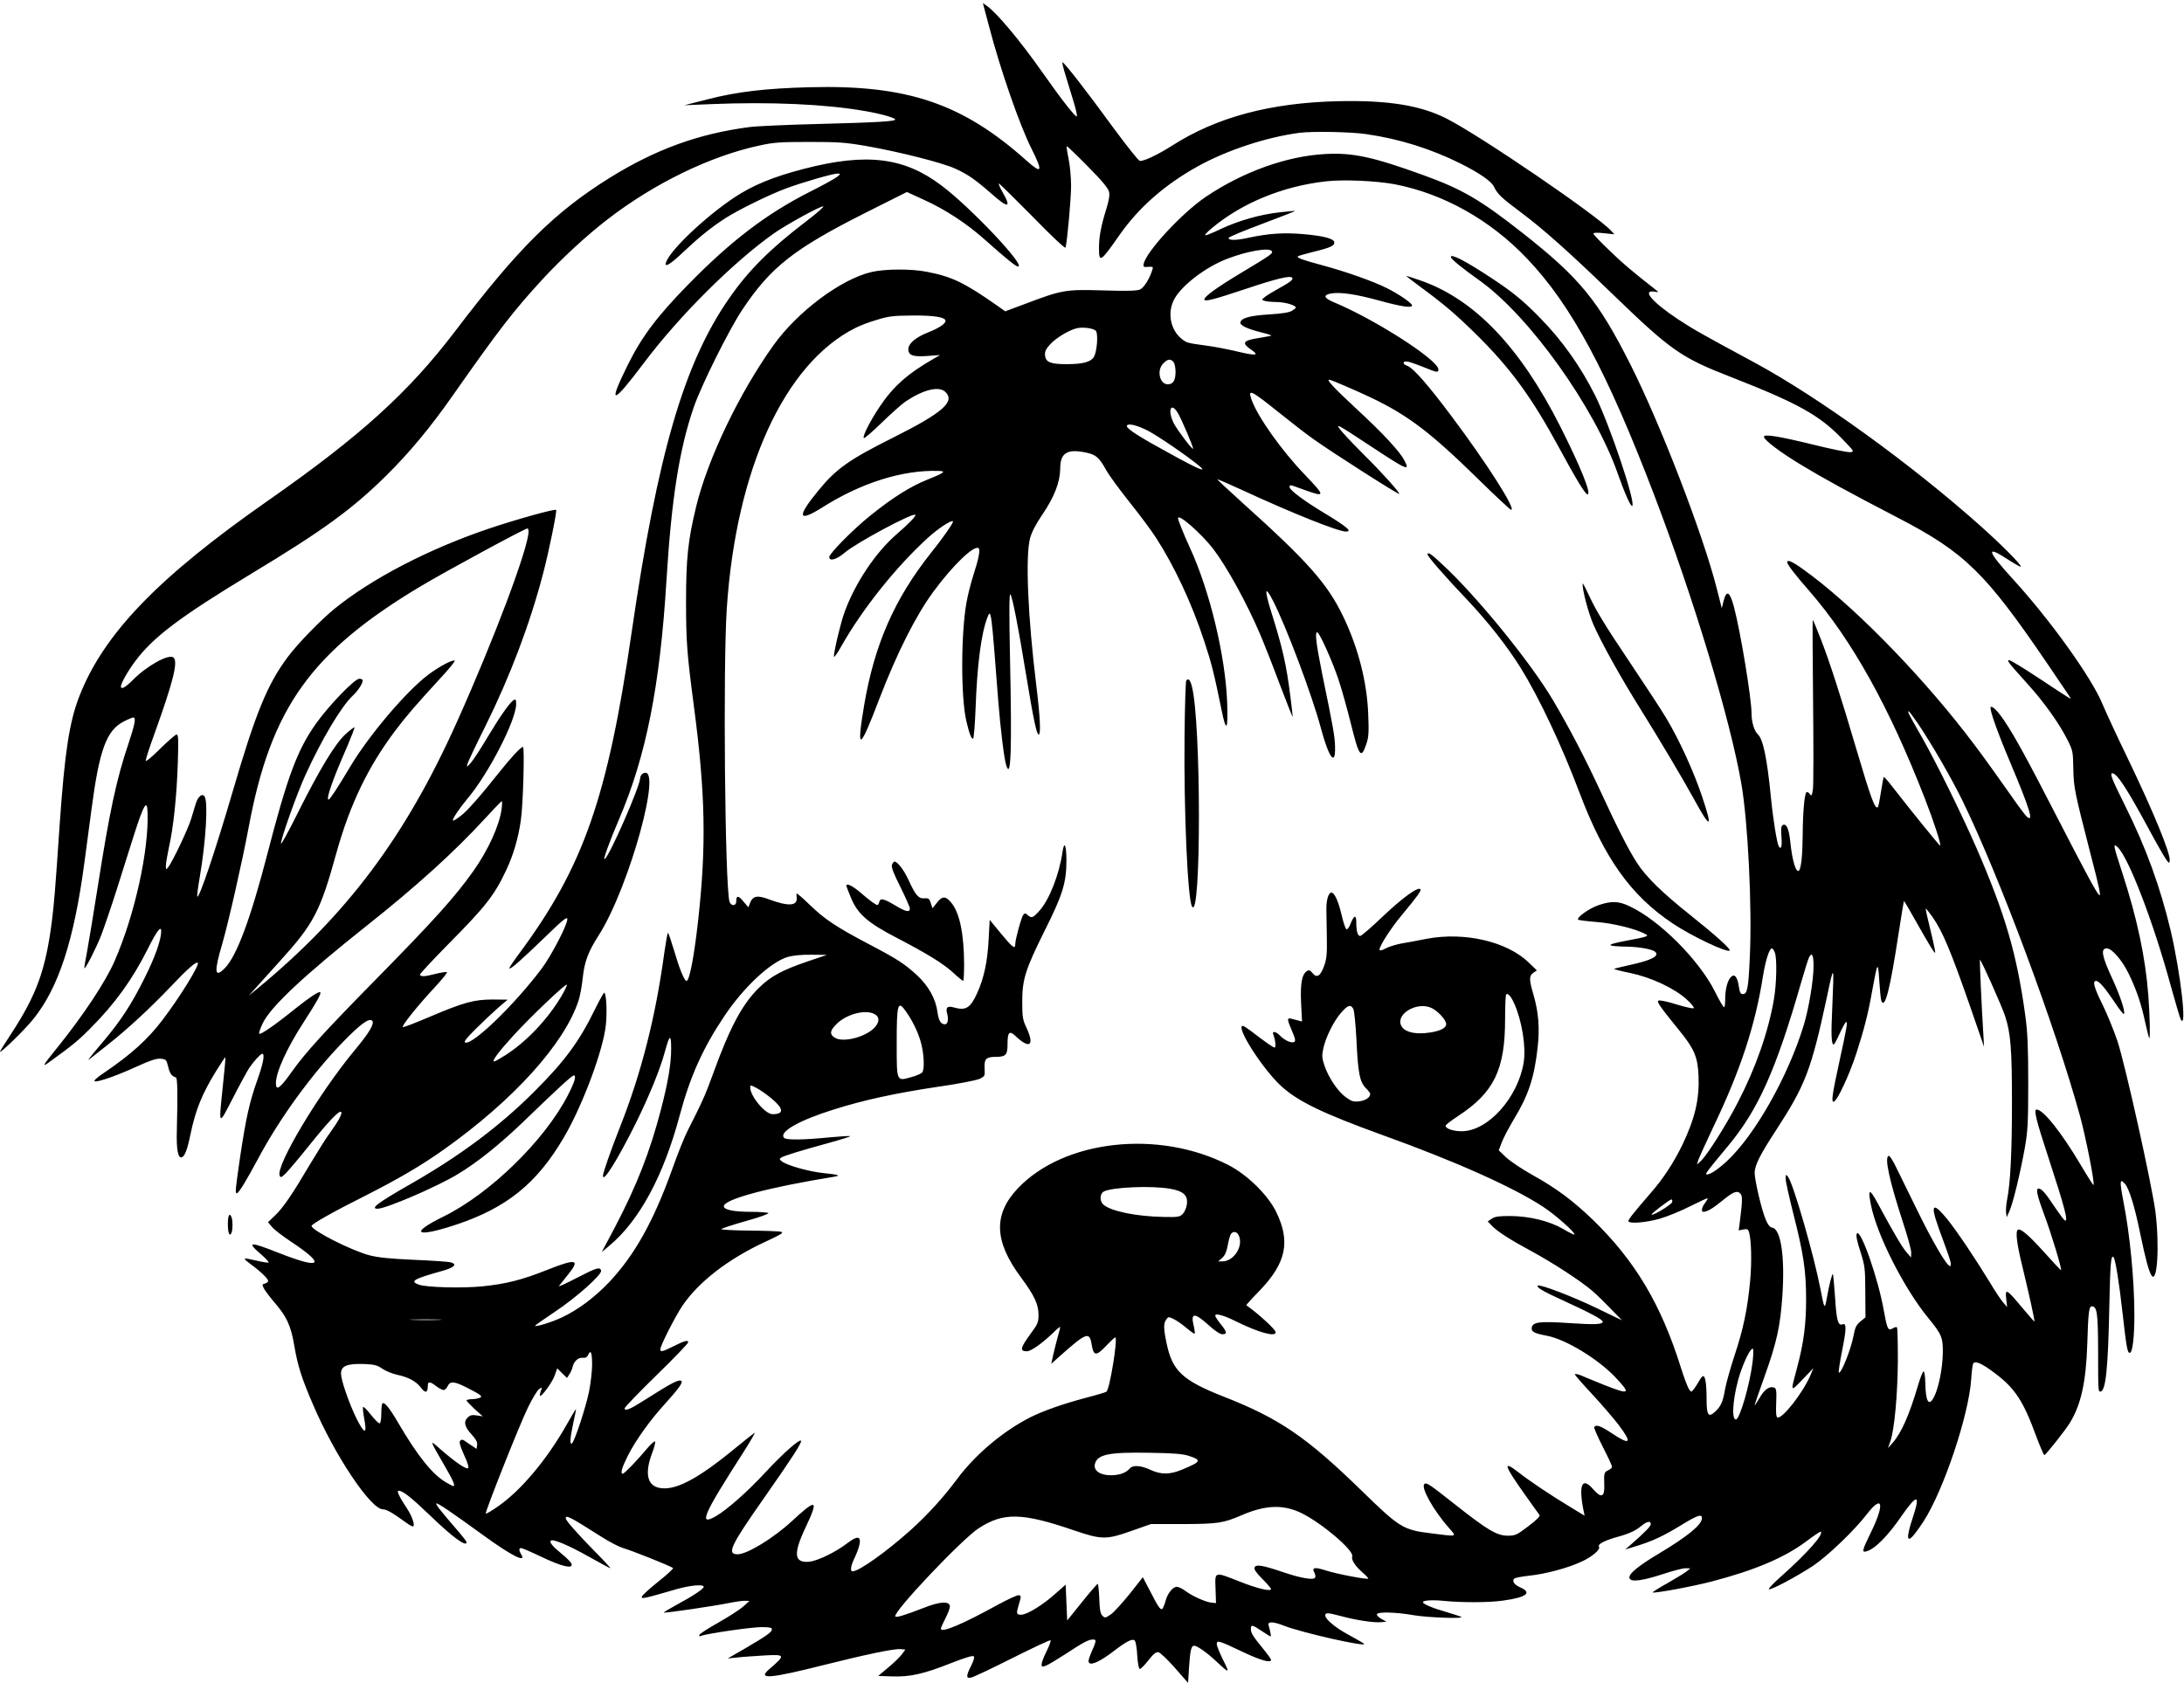 <?xml version="1.0" standalone="no"?>
<!DOCTYPE svg PUBLIC "-//W3C//DTD SVG 20010904//EN"
 "http://www.w3.org/TR/2001/REC-SVG-20010904/DTD/svg10.dtd">
<svg version="1.0" xmlns="http://www.w3.org/2000/svg"
 width="1409pt" height="1086pt" viewBox="0 0 1409 1086"
 preserveAspectRatio="xMidYMid meet">

<g transform="translate(0,1086) scale(0.1,-0.1)"
fill="#000000" stroke="none">
<path d="M6380 10693 c73 -280 197 -638 275 -793 75 -150 68 -166 -33 -76
-413 369 -770 490 -1401 473 -277 -7 -468 -29 -656 -78 l-150 -38 170 7 c385
16 739 0 992 -44 101 -17 190 -42 198 -54 8 -13 -108 -20 -495 -30 -201 -5
-401 -14 -445 -20 -330 -43 -606 -144 -904 -329 -355 -222 -588 -453 -996
-990 -301 -395 -609 -674 -1205 -1091 -712 -497 -1065 -864 -1220 -1268 -63
-163 -93 -362 -125 -822 -28 -415 -36 -514 -51 -630 -40 -310 -98 -469 -260
-718 -41 -62 -74 -115 -74 -118 0 -15 161 142 216 211 162 202 261 505 328
1005 14 102 34 257 46 345 51 388 97 513 210 570 27 14 54 25 60 25 19 0 10
-45 -30 -165 -79 -233 -123 -441 -199 -925 -28 -179 -60 -370 -70 -425 -11
-55 -18 -101 -17 -103 7 -7 75 127 109 213 19 50 63 178 97 285 34 107 86 272
116 367 62 193 83 228 86 142 9 -246 -82 -662 -212 -959 -57 -133 -203 -353
-370 -560 -101 -125 -104 -132 -40 -85 128 92 180 134 255 211 157 157 271
316 368 510 58 116 87 154 87 115 0 -55 -39 -166 -106 -300 -83 -168 -155
-278 -263 -406 -42 -49 -83 -99 -91 -110 -14 -19 -14 -19 5 -4 11 9 63 50 115
91 124 98 273 236 405 375 105 111 161 160 171 150 13 -13 -115 -221 -227
-368 -95 -126 -205 -225 -378 -342 -49 -33 -70 -53 -59 -55 24 -5 148 39 276
98 83 38 121 50 148 48 35 -3 38 -6 49 -52 11 -44 22 -60 50 -69 10 -4 12
-101 6 -337 -4 -127 7 -186 32 -178 19 7 36 49 56 149 33 158 75 261 165 407
32 51 59 92 60 90 2 -2 -5 -79 -15 -173 -29 -279 -32 -276 64 -90 45 88 93
176 106 195 31 45 73 90 83 90 18 0 6 -64 -31 -167 -51 -143 -74 -247 -111
-493 -32 -221 -34 -240 -22 -240 12 0 62 82 141 230 137 255 339 534 538 740
116 120 174 163 194 143 17 -17 -19 -78 -111 -188 -231 -278 -511 -746 -486
-811 6 -15 11 -13 37 12 17 16 83 94 147 174 130 162 198 234 212 225 12 -7
-16 -59 -71 -135 -23 -30 -79 -120 -127 -200 -116 -197 -176 -285 -229 -335
l-44 -42 26 -31 c14 -17 69 -59 123 -95 228 -151 196 -181 -80 -72 -190 75
-210 73 -112 -11 31 -27 52 -50 46 -52 -5 -1 -40 4 -77 13 -92 21 -94 20 -39
-22 67 -49 114 -95 114 -109 0 -6 -9 -14 -21 -17 -19 -5 -19 -7 -5 -34 8 -15
40 -57 71 -93 76 -89 102 -146 124 -276 21 -125 48 -211 121 -379 140 -328
372 -675 451 -675 23 0 63 -23 148 -85 19 -14 38 -25 44 -25 18 0 -3 64 -37
115 -51 78 -69 115 -54 115 27 0 82 -44 201 -158 147 -142 237 -208 237 -174
0 5 -27 40 -60 78 -106 122 -141 167 -135 172 6 6 99 -57 300 -203 185 -135
285 -185 247 -125 -15 25 -15 40 0 40 7 0 65 -25 130 -56 130 -62 203 -80 196
-48 -2 10 -30 40 -63 66 -60 49 -82 75 -71 86 13 13 117 -31 244 -103 73 -41
136 -75 140 -75 3 0 -43 51 -104 112 -115 118 -184 196 -184 210 0 24 27 10
230 -119 53 -34 116 -66 140 -73 49 -13 310 -117 322 -129 4 -3 -40 -44 -97
-89 -58 -46 -105 -90 -105 -97 0 -14 15 -11 225 50 88 25 175 33 175 15 0 -13
-69 -59 -173 -115 -48 -26 -86 -49 -84 -51 5 -5 329 43 417 61 39 8 86 15 103
15 l32 -1 -40 -36 c-22 -20 -94 -66 -159 -103 -66 -37 -122 -73 -124 -80 -3
-9 1 -11 13 -6 39 15 323 56 387 56 52 0 68 -3 68 -14 0 -18 -32 -41 -172
-123 l-113 -65 60 6 c33 4 111 9 173 13 141 8 142 4 33 -90 -76 -66 7 -59 352
28 275 69 457 107 497 103 l31 -3 -23 -31 c-13 -17 -52 -56 -88 -85 l-64 -54
89 -3 c117 -4 205 16 379 85 89 35 142 51 148 45 6 -6 0 -28 -16 -60 -35 -68
-34 -86 1 -77 15 3 135 60 266 126 132 66 242 118 245 114 3 -3 -8 -35 -26
-71 -18 -35 -32 -73 -32 -84 0 -17 3 -18 27 -9 15 5 71 39 125 74 119 78 151
95 179 95 24 0 24 -6 -12 -88 -16 -37 -20 -55 -12 -63 16 -16 76 13 158 76 85
65 121 83 136 68 6 -6 14 -50 16 -97 4 -54 10 -86 17 -86 6 0 31 25 55 56 32
41 49 54 64 52 12 -2 58 -45 107 -101 l85 -97 6 98 c7 110 14 142 33 142 20 0
84 -46 141 -99 88 -83 91 -82 46 7 -22 45 -41 91 -41 102 0 28 12 24 170 -51
116 -55 180 -72 180 -50 0 6 -22 36 -48 68 -68 83 -82 104 -82 130 0 31 9 29
70 -12 29 -19 54 -35 57 -35 5 0 -1 31 -13 73 -7 24 31 23 97 -3 119 -47 557
-145 517 -116 -9 7 -53 32 -97 56 -84 45 -151 101 -151 125 0 20 15 19 102 -4
95 -26 214 -44 258 -39 l35 3 -33 18 c-18 10 -31 24 -29 30 6 17 123 14 237
-6 86 -15 321 -24 308 -12 -3 3 -44 17 -92 31 -92 26 -156 53 -156 65 0 12 62
16 139 8 110 -11 287 -11 377 2 151 21 190 50 115 84 -42 18 -58 42 -42 58 5
5 49 14 98 19 109 12 246 49 335 90 69 31 125 79 114 97 -10 16 34 39 114 62
82 22 122 41 163 75 33 27 57 31 57 9 0 -15 -35 -50 -130 -134 l-35 -30 75 23
c103 32 168 62 286 134 106 65 134 74 134 45 0 -42 -92 -117 -272 -225 -144
-86 -205 -137 -195 -163 10 -26 84 -16 221 29 60 20 123 36 140 36 l31 -1 -22
-18 c-12 -10 -67 -44 -123 -76 -56 -31 -100 -59 -98 -61 8 -8 262 39 383 71
279 73 469 154 609 259 49 37 91 65 93 62 19 -19 -92 -143 -262 -294 -44 -39
-77 -74 -73 -77 9 -10 181 82 287 152 93 63 267 229 346 333 101 130 115 65
26 -117 -61 -125 -63 -136 -21 -121 50 17 132 101 210 214 107 155 132 157 82
6 -47 -141 -42 -179 15 -105 16 21 41 56 55 79 128 200 289 681 305 911 3 50
9 97 13 104 13 20 55 2 141 -63 128 -96 183 -180 264 -402 26 -69 50 -126 54
-126 9 1 131 154 164 207 72 116 105 263 113 508 6 204 11 245 29 245 34 0 40
-40 41 -280 0 -268 1 -270 14 -270 35 0 50 144 58 537 6 291 11 347 27 331 12
-12 36 -156 59 -364 25 -220 31 -254 46 -254 18 0 30 99 30 242 0 230 -29 524
-71 736 -11 56 -19 110 -17 120 3 15 6 14 25 -5 28 -28 65 -147 102 -330 32
-153 54 -237 71 -263 38 -59 53 190 26 409 -23 177 -195 951 -245 1102 -23 68
-66 174 -96 235 -55 111 -67 154 -42 154 19 0 57 -44 120 -138 30 -46 57 -80
60 -75 9 16 -24 116 -77 231 -66 143 -75 192 -34 192 33 0 99 -76 142 -165 49
-101 80 -191 106 -313 12 -53 23 -98 26 -101 7 -8 4 139 -6 276 -19 245 -71
493 -169 794 -58 177 -60 190 -30 163 70 -63 232 -485 343 -893 31 -111 60
-210 65 -219 42 -75 0 296 -65 573 -67 281 -159 536 -295 808 -85 171 -99 207
-81 207 29 0 94 -99 227 -345 53 -99 107 -193 119 -210 19 -27 21 -28 24 -9 6
45 -103 312 -275 669 -64 132 -135 285 -158 340 -70 171 -336 542 -576 805
-171 187 -181 226 -34 129 42 -27 79 -48 82 -46 8 9 -121 139 -262 265 -444
396 -1044 830 -1455 1052 -343 185 -396 215 -493 279 -166 110 -236 191 -155
179 31 -5 31 -5 11 11 -154 121 -214 171 -300 255 -57 54 -103 103 -103 108 0
7 25 8 68 3 l67 -7 -20 22 c-86 96 -841 612 -1061 724 -168 86 -379 120 -699
113 -439 -10 -787 -103 -1075 -288 -91 -58 -184 -102 -207 -97 -9 2 -85 98
-170 213 -173 238 -322 429 -329 423 -2 -3 7 -42 21 -86 14 -45 36 -119 50
-164 14 -45 24 -89 23 -98 -3 -16 -96 102 -228 290 -137 195 -288 376 -352
421 l-27 19 39 -147z m2438 -699 c213 -31 415 -95 604 -189 124 -62 200 -115
217 -151 21 -45 48 -71 166 -159 148 -110 315 -259 585 -520 391 -378 451
-421 780 -549 427 -167 567 -245 710 -393 85 -88 85 -88 55 -91 -16 -1 -122
20 -234 48 -216 53 -321 71 -321 52 0 -21 103 -99 242 -183 144 -87 295 -170
622 -340 432 -224 565 -355 962 -938 76 -113 143 -211 148 -219 11 -18 24 -27
-198 120 -98 65 -185 118 -194 118 -18 0 -5 -16 121 -156 103 -114 199 -248
253 -354 37 -73 38 -78 40 -190 2 -122 8 -150 116 -570 53 -201 64 -260 50
-245 -19 18 -88 147 -275 510 -186 362 -269 514 -337 615 -42 62 -77 97 -87
87 -10 -11 41 -156 128 -362 123 -292 152 -385 106 -346 -8 6 -52 64 -97 129
-172 243 -206 290 -301 413 -317 408 -743 839 -1043 1053 -73 53 -106 67 -106
48 0 -14 50 -80 144 -187 275 -317 514 -747 743 -1335 60 -154 107 -299 100
-307 -3 -3 -192 230 -312 385 -26 34 -50 60 -52 58 -2 -2 -10 -45 -18 -96 -8
-51 -16 -95 -20 -98 -18 -18 -44 54 -140 378 -98 333 -171 559 -227 703 -27
70 -51 127 -53 127 -2 0 -1 -235 2 -522 3 -288 3 -545 -1 -571 -7 -44 -9 -47
-21 -30 -7 10 -17 14 -21 10 -13 -12 -23 -131 -24 -277 -1 -130 -10 -213 -24
-228 -19 -18 -44 66 -56 186 -9 86 -26 122 -50 107 -9 -6 -11 -28 -7 -76 5
-60 -2 -85 -17 -61 -12 20 -37 173 -51 317 -25 252 -50 375 -85 407 -23 22
-40 79 -40 135 0 95 -71 526 -113 685 -27 101 -48 114 -67 41 l-12 -48 -33
130 c-89 349 -362 1057 -555 1440 -209 415 -328 561 -694 849 -273 215 -390
284 -641 375 -328 119 -458 147 -635 137 -249 -13 -532 -115 -772 -277 -156
-106 -388 -358 -400 -434 -3 -17 2 -20 30 -17 31 2 33 0 26 -20 -17 -56 -54
-115 -79 -126 -20 -9 -82 -11 -239 -6 -243 7 -264 3 -497 -85 l-134 -50 -52
37 c-210 147 -291 187 -453 218 -100 20 -269 19 -356 -1 -197 -45 -479 -256
-634 -473 -222 -311 -424 -733 -499 -1042 -53 -218 -65 -337 -65 -615 0 -252
6 -333 49 -660 76 -572 83 -908 29 -1395 -26 -234 -56 -390 -75 -390 -14 0
-45 76 -82 202 -18 59 -34 108 -38 108 -3 0 -13 -57 -23 -127 -56 -413 -147
-772 -283 -1118 -65 -165 -113 -303 -113 -323 0 -47 93 102 209 334 90 182
160 354 191 469 30 110 40 115 40 18 0 -98 -20 -216 -65 -390 -73 -280 -157
-493 -297 -761 l-86 -162 49 41 c194 162 350 451 454 841 67 250 149 433 286
638 126 189 300 352 412 385 32 9 88 15 151 14 l101 -1 -127 -43 c-164 -56
-237 -96 -312 -170 -108 -106 -187 -254 -296 -555 -49 -136 -73 -188 -163
-365 -20 -38 -66 -153 -102 -255 -120 -334 -243 -553 -407 -726 -95 -99 -200
-177 -302 -225 -63 -30 -166 -62 -174 -55 -2 2 56 43 128 91 136 90 306 241
298 266 -8 25 -28 19 -154 -46 -71 -37 -123 -61 -118 -54 6 8 32 40 58 73 81
100 55 106 -132 32 -163 -65 -264 -91 -420 -107 -130 -13 -361 -7 -410 11 -60
22 -37 36 156 90 74 21 93 42 50 54 -13 4 -117 11 -233 16 -154 7 -231 14
-290 29 -116 30 -375 161 -375 190 0 12 143 93 345 194 215 109 364 196 510
300 448 318 778 683 868 962 9 28 21 91 26 140 11 108 35 173 104 280 197 309
419 1115 286 1044 -10 -5 -19 -19 -19 -30 0 -51 -198 -504 -229 -523 -13 -9
28 106 93 258 174 406 264 857 306 1546 32 521 83 843 175 1110 48 141 227
500 313 630 184 276 332 393 794 626 l269 135 111 -51 c137 -62 274 -152 391
-256 140 -125 201 -174 215 -174 54 0 -304 380 -493 522 -241 183 -484 213
-886 109 -202 -52 -334 -107 -454 -187 -188 -126 -409 -336 -438 -416 -14 -40
28 -14 116 70 100 94 179 158 270 216 85 54 278 149 388 190 111 41 303 96
333 96 20 -1 20 -2 -3 -21 -14 -11 -92 -55 -175 -96 -282 -143 -511 -318 -786
-599 -202 -206 -301 -339 -390 -519 -131 -265 -102 -261 105 14 226 301 572
646 835 833 82 58 306 181 321 176 7 -2 -44 -46 -112 -98 -231 -176 -372 -317
-497 -498 -290 -419 -459 -1000 -627 -2152 -155 -1067 -311 -1513 -723 -2070
-39 -52 -69 -97 -66 -99 7 -8 72 49 222 194 126 122 152 143 152 123 0 -37
-103 -235 -165 -318 -172 -229 -439 -489 -492 -478 -14 3 1 23 67 89 47 47
112 108 145 137 l60 51 -95 1 c-121 0 -187 -18 -404 -110 -91 -39 -171 -70
-177 -68 -12 4 95 138 207 258 48 52 83 95 77 97 -6 2 -38 -3 -71 -11 -71 -19
-102 -20 -102 -5 0 7 81 93 179 193 244 246 300 318 376 479 46 97 78 205 95
322 15 99 25 475 14 475 -14 0 -79 -70 -154 -165 -127 -159 -205 -248 -249
-281 -24 -19 -46 -32 -49 -29 -7 6 41 78 93 140 137 162 315 508 315 612 0 27
-3 32 -15 26 -25 -14 -90 -107 -172 -244 -42 -71 -89 -143 -105 -161 -27 -31
-28 -31 -22 -8 3 14 55 123 115 243 160 323 288 661 373 987 38 145 89 396 84
409 -4 10 -258 -61 -433 -120 -388 -131 -754 -321 -995 -516 -91 -74 -238
-225 -303 -312 -133 -178 -208 -362 -358 -876 -108 -369 -214 -684 -226 -671
-3 2 4 60 16 128 40 235 54 481 31 518 -15 23 -43 0 -57 -46 -6 -21 -20 -66
-30 -99 -19 -63 -120 -276 -147 -310 -15 -20 -15 -19 -16 8 0 15 9 67 19 115
30 131 51 335 58 545 5 155 4 187 -8 187 -7 0 -55 -42 -106 -92 -57 -57 -93
-86 -93 -76 0 9 26 90 59 180 119 331 151 459 120 485 -30 25 -173 -54 -264
-147 -47 -47 -75 -62 -75 -40 0 20 42 95 90 160 117 158 289 288 755 570 461
278 651 417 871 635 147 146 281 307 423 510 301 429 391 546 583 755 119 129
284 282 417 384 300 232 663 409 981 477 90 20 135 23 320 23 191 0 233 -3
372 -27 210 -37 487 -107 570 -145 82 -37 130 -71 233 -161 109 -97 132 -95
74 7 -17 30 -28 56 -26 58 2 3 99 -93 216 -211 121 -125 213 -211 215 -203 11
36 36 315 36 399 0 53 -7 131 -16 174 -9 42 -14 78 -12 81 3 2 63 -56 135
-129 94 -95 132 -141 138 -165 5 -23 -1 -56 -19 -115 -33 -106 -46 -176 -46
-248 0 -97 10 -91 130 81 126 181 294 328 508 447 188 104 446 189 657 216 83
11 337 6 433 -9z m180 -323 c315 -61 618 -231 854 -480 286 -300 515 -727 819
-1523 257 -673 491 -1449 563 -1864 43 -246 70 -799 55 -1116 -9 -206 -16
-243 -45 -243 -15 0 -20 10 -26 49 -9 62 -28 85 -51 61 -22 -21 -37 -79 -37
-142 0 -29 -3 -53 -7 -53 -5 0 -32 46 -60 103 -104 205 -356 457 -548 548 -72
35 -119 36 -202 8 -59 -20 -144 -80 -132 -94 4 -3 59 -10 122 -15 105 -8 255
-45 315 -79 21 -12 10 -16 -128 -42 -136 -26 -134 -35 10 -38 80 -2 156 -16
177 -32 33 -28 -21 -56 -170 -88 -49 -11 -91 -21 -93 -23 -2 -3 44 -15 104
-27 134 -28 282 -97 362 -169 30 -27 52 -53 47 -58 -4 -4 -55 7 -113 25 -65
20 -110 29 -116 23 -9 -9 15 -43 141 -198 92 -114 114 -166 119 -287 6 -149
-22 -272 -103 -442 -55 -114 -124 -221 -206 -314 -117 -135 -148 -175 -143
-183 10 -16 114 -7 200 17 49 14 138 50 198 81 60 30 110 53 112 51 3 -2 -5
-15 -16 -30 -21 -26 -27 -57 -11 -57 24 0 62 22 125 74 71 58 95 66 116 41 12
-15 11 -49 -6 -183 l-7 -52 30 6 c26 5 31 2 37 -18 15 -52 18 -191 7 -313 -17
-182 -44 -312 -101 -483 -27 -82 -54 -179 -61 -217 -13 -80 -27 -110 -63 -144
-44 -41 -56 -24 -56 77 0 99 -8 152 -22 152 -5 0 -17 -14 -26 -31 -9 -17 -25
-41 -34 -53 -17 -21 -17 -21 -31 -1 -8 10 -32 73 -53 140 -127 406 -294 687
-565 951 -130 125 -235 204 -391 291 -67 37 -144 89 -171 114 l-48 46 20 52
c10 28 46 95 78 149 94 154 132 271 153 463 14 123 6 226 -26 337 -30 102 -30
125 -1 145 l22 15 -52 50 c-139 136 -414 200 -658 154 -60 -12 -136 -26 -167
-31 -31 -6 -75 -19 -98 -31 -29 -15 -40 -17 -40 -7 0 23 74 139 143 221 102
123 127 158 121 167 -12 21 -114 -53 -241 -173 -74 -71 -140 -128 -148 -128
-16 0 -25 31 -25 88 0 51 -14 48 -37 -9 -8 -22 -20 -38 -26 -36 -6 2 -21 44
-32 94 -21 89 -46 143 -65 143 -19 0 -33 -45 -33 -104 1 -34 2 -117 3 -186 2
-102 -1 -135 -16 -179 -24 -69 -48 -85 -75 -52 -16 20 -24 23 -37 15 -33 -21
-44 -81 -38 -208 l6 -118 -23 6 c-65 18 -67 18 -67 3 0 -8 12 -40 26 -72 18
-40 23 -60 16 -67 -14 -14 -62 6 -93 38 -27 29 -55 33 -44 7 13 -33 18 -83 8
-83 -9 0 -62 37 -154 108 -23 17 -46 32 -51 32 -50 0 128 -280 248 -389 108
-99 268 -176 654 -316 475 -171 846 -338 1036 -463 82 -54 211 -169 201 -179
-2 -2 -35 14 -72 36 -87 51 -216 83 -342 84 -71 0 -97 -3 -118 -17 l-27 -18
24 -25 c35 -38 120 -93 258 -167 142 -77 321 -194 395 -258 28 -24 81 -76 119
-116 l70 -72 -166 80 c-153 74 -366 155 -377 144 -11 -11 33 -37 176 -102 162
-74 243 -118 243 -131 0 -18 -51 -20 -216 -9 -191 13 -237 7 -242 -30 -4 -26
16 -36 99 -52 121 -23 327 -149 439 -266 105 -111 96 -117 -74 -50 -61 25
-128 52 -148 61 -21 8 -38 11 -38 6 0 -4 50 -62 111 -127 61 -66 137 -154 170
-197 91 -120 79 -137 -41 -57 -73 49 -103 59 -115 41 -3 -5 22 -62 55 -127 33
-64 60 -122 60 -129 0 -6 -11 -17 -25 -23 -26 -12 -28 -17 -25 -100 2 -73 -20
-81 -70 -24 -73 86 -98 33 -63 -140 l6 -29 -92 56 c-120 72 -262 167 -332 222
-107 83 -98 51 39 -142 47 -66 89 -125 94 -131 6 -8 -18 -32 -72 -73 -75 -57
-85 -61 -133 -61 -69 0 -130 36 -334 197 -172 136 -191 149 -204 136 -23 -23
58 -168 157 -281 54 -61 61 -59 -111 -37 -183 22 -206 37 -449 274 -355 346
-531 467 -888 607 -270 106 -335 167 -372 347 -20 94 -20 128 -2 152 13 19 16
19 48 3 19 -9 56 -35 82 -57 27 -23 51 -40 53 -37 3 3 0 26 -6 51 -21 85 5 86
95 5 42 -38 75 -60 90 -60 33 0 30 15 -11 66 -19 23 -35 48 -35 54 0 17 54 3
130 -35 150 -74 260 -105 260 -72 0 17 -110 118 -189 174 -2 2 36 44 86 95
171 178 200 316 106 508 -54 110 -186 239 -308 302 -451 231 -1060 163 -1358
-150 -160 -169 -154 -342 21 -577 85 -115 112 -172 112 -239 0 -48 -5 -60 -44
-113 -74 -101 -80 -123 -31 -123 26 0 96 49 168 118 26 26 47 43 47 38 0 -4
-7 -31 -15 -59 -8 -29 -21 -80 -29 -115 l-14 -63 59 53 c169 150 188 157 202
71 12 -74 29 -76 93 -8 29 30 55 55 59 55 19 0 -36 -338 -57 -351 -6 -4 -66
-22 -132 -39 -150 -40 -272 -83 -357 -125 -177 -90 -354 -238 -474 -399 -89
-120 -188 -228 -299 -329 -159 -142 -334 -267 -376 -267 -17 0 -11 38 14 88
13 27 27 65 31 85 11 55 -14 58 -78 9 -75 -58 -191 -114 -246 -120 -99 -9
-105 51 -22 225 84 179 70 185 -89 38 -117 -109 -290 -215 -351 -215 -72 0
-47 54 170 363 184 263 243 355 239 369 -6 17 -113 -78 -227 -200 -119 -129
-250 -244 -322 -286 -115 -66 -86 3 180 417 45 71 76 125 69 121 -7 -4 -60
-47 -118 -94 -257 -212 -404 -287 -506 -259 -70 20 -83 97 -38 219 15 39 24
74 20 78 -4 3 -26 -16 -49 -43 -65 -78 -149 -165 -159 -165 -17 0 -7 37 32
115 51 101 145 232 242 338 81 89 114 134 105 144 -15 15 -55 -5 -242 -124
-89 -57 -125 -72 -125 -51 0 7 92 103 205 213 113 110 205 206 205 213 0 17
-25 10 -102 -29 -64 -32 -78 -35 -78 -16 0 23 97 213 142 280 104 154 295 302
532 412 107 50 125 61 105 66 -13 4 -106 7 -207 8 -101 1 -181 5 -178 10 3 4
75 28 160 52 87 24 149 47 143 51 -7 4 -57 8 -112 8 -112 0 -175 13 -175 36 0
45 289 122 709 190 50 8 33 14 -67 24 -94 10 -233 49 -267 75 -17 13 -18 16
-5 25 18 12 126 45 312 96 76 21 136 40 133 42 -2 3 -60 -1 -127 -7 -173 -17
-284 -19 -299 -4 -37 37 93 112 316 182 195 62 403 107 670 147 135 19 255 43
275 52 34 17 35 18 32 69 -3 60 10 73 73 73 63 0 75 13 75 78 0 83 11 94 52
56 91 -86 124 -62 71 52 -25 53 -28 70 -28 169 0 146 20 208 145 460 116 231
140 310 140 451 0 101 -14 132 -25 57 -22 -149 -86 -311 -150 -381 -41 -46
-50 -49 -75 -27 -14 13 -19 13 -28 2 -12 -14 -52 -159 -52 -189 0 -36 -17 -23
-90 65 l-75 91 -7 -130 c-7 -139 -31 -250 -74 -343 -44 -97 -73 -114 -151 -92
-41 12 -54 -1 -42 -42 10 -36 3 -67 -14 -67 -28 1 -41 22 -49 80 -11 84 -58
168 -130 235 -82 76 -129 106 -310 201 -213 112 -288 162 -386 257 -45 44 -83
76 -83 71 -1 -5 0 -17 1 -27 5 -54 -53 -57 -178 -11 -76 29 -105 23 -123 -23
l-11 -28 -32 38 c-33 40 -46 40 -46 0 0 -31 -35 -32 -44 0 -29 109 -42 1519
-17 1892 60 897 372 1578 828 1808 28 15 91 39 140 53 77 24 106 27 233 28
140 1 210 -11 210 -35 0 -18 -44 -47 -110 -73 -82 -32 -130 -73 -130 -110 0
-39 31 -50 124 -43 l81 6 -38 -22 c-170 -97 -265 -181 -352 -312 -63 -94 -112
-192 -102 -202 4 -3 56 41 115 99 59 57 128 119 154 137 117 78 217 102 258
61 63 -63 -19 -134 -340 -295 -282 -141 -365 -200 -479 -339 -143 -174 -134
-210 25 -110 249 158 519 243 749 235 52 -1 39 -12 -74 -57 -107 -43 -222
-115 -366 -231 -113 -91 -265 -245 -265 -268 0 -29 48 -16 99 28 76 65 441
260 456 245 7 -7 -40 -56 -122 -127 -136 -118 -269 -318 -336 -506 -25 -70
-67 -248 -67 -282 0 -10 22 20 48 67 134 238 355 515 559 700 66 60 151 116
161 106 6 -6 -63 -106 -142 -204 -236 -298 -364 -590 -431 -983 -51 -306 -30
-296 100 46 112 291 234 534 347 687 124 169 260 300 291 281 13 -8 1 -70 -34
-177 -16 -50 -36 -129 -44 -176 -36 -203 -36 -611 -1 -761 19 -83 34 -121 44
-115 5 3 12 91 16 195 10 281 36 481 76 586 24 62 25 52 70 -535 15 -186 38
-378 52 -419 30 -95 37 91 24 699 -6 284 -5 412 2 405 13 -13 50 -201 102
-520 47 -286 68 -385 81 -385 15 0 10 112 -16 323 -54 441 -70 823 -40 942 11
41 36 90 80 155 77 113 114 209 115 296 0 101 44 129 165 104 66 -14 85 -30
133 -116 18 -32 85 -124 149 -204 64 -80 141 -183 171 -230 119 -184 231 -423
312 -670 46 -139 63 -207 111 -442 30 -150 43 -131 36 51 -12 302 -112 717
-240 996 -40 87 -77 179 -77 191 0 33 148 -96 227 -198 87 -114 216 -347 304
-554 23 -54 80 -198 125 -319 46 -121 83 -215 84 -210 0 6 -7 65 -15 130 -26
206 -50 312 -121 538 -48 153 -45 185 8 82 88 -172 252 -609 309 -821 52 -195
96 -254 92 -123 -1 65 -10 117 -83 471 -39 195 -48 268 -32 268 14 0 96 -183
136 -301 20 -59 56 -187 80 -284 55 -221 67 -237 102 -133 14 42 16 75 11 192
-8 205 -64 423 -158 621 -103 217 -229 359 -656 743 -89 81 -161 147 -159 149
1 2 72 -29 157 -68 329 -152 622 -269 672 -269 45 0 7 31 -155 129 -113 68
-208 139 -208 157 0 18 -4 19 92 -16 141 -51 141 -44 5 98 -149 155 -303 372
-343 484 -25 72 -5 62 181 -87 77 -62 175 -138 218 -168 117 -84 548 -359 554
-354 6 7 -117 144 -222 247 -47 47 -110 112 -138 144 -64 74 -54 69 176 -83
235 -155 255 -164 218 -93 -30 59 -142 179 -309 333 -144 134 -196 189 -177
189 12 0 172 -69 275 -118 235 -113 381 -224 682 -519 114 -112 212 -203 217
-203 35 0 -157 301 -385 605 -152 203 -246 310 -284 324 -38 13 -30 36 9 26
14 -3 58 -19 98 -35 83 -34 93 -36 93 -14 0 60 -405 321 -673 433 -66 27 -73
47 -21 57 60 11 161 -4 314 -46 142 -39 210 -49 210 -31 0 15 -88 75 -165 113
-88 44 -264 106 -420 148 -120 32 -161 47 -152 56 3 3 48 16 100 29 112 27
139 40 135 63 -4 23 -74 41 -208 52 -122 10 -221 3 -349 -25 -78 -17 -127 -17
-124 0 0 6 99 47 220 92 120 45 214 82 208 82 -5 1 -50 -4 -100 -9 -125 -14
-262 -53 -378 -107 -53 -26 -99 -44 -102 -41 -3 3 16 23 42 45 195 163 459
272 738 303 114 13 326 3 443 -19z m-793 -432 c9 -14 -5 -24 -190 -135 -163
-98 -245 -157 -245 -176 0 -17 61 -1 265 67 203 68 291 89 302 72 7 -12 -12
-27 -97 -74 -36 -20 -73 -43 -83 -52 -18 -15 -18 -16 0 -22 10 -4 46 -8 81 -8
54 -1 122 -21 122 -36 0 -3 -11 -12 -24 -20 -16 -11 -63 -19 -148 -24 -126 -8
-180 -23 -186 -52 -3 -19 46 -42 143 -66 39 -9 63 -19 55 -20 -8 -2 -49 -9
-90 -16 -91 -15 -100 -31 -39 -73 57 -39 35 -42 -99 -10 -59 14 -145 30 -192
36 -123 17 -125 17 -161 47 -66 56 -87 158 -49 241 41 91 204 218 350 273 131
50 270 73 285 48z m-1137 -512 c19 -15 10 -139 -12 -172 -21 -32 -73 -45 -176
-45 -103 0 -134 13 -138 57 -2 25 5 40 32 70 37 41 119 91 170 104 38 10 105
2 124 -14z m503 -203 c7 -9 13 -37 13 -64 0 -55 -16 -80 -50 -80 -53 0 -73 92
-29 135 28 29 47 31 66 9z m29 -331 c24 -41 102 -224 97 -229 -6 -6 -102 121
-124 164 -43 85 -19 143 27 65z m-195 -112 c68 -36 247 -158 330 -226 60 -50
-3 -24 -187 78 -195 106 -278 159 -278 177 0 22 62 8 135 -29z m-3995 -650 c0
-105 -223 -698 -465 -1236 -329 -733 -707 -1238 -1280 -1711 l-60 -49 54 60
c30 33 96 106 146 162 219 241 261 321 365 698 88 315 204 556 380 790 75 99
134 167 289 336 58 62 100 114 94 116 -17 6 -100 -39 -169 -90 -144 -109 -384
-392 -505 -595 -81 -136 -131 -212 -139 -212 -19 0 25 127 120 343 28 66 49
121 47 123 -2 3 -29 -17 -58 -44 -67 -61 -167 -226 -310 -512 -56 -113 -104
-200 -106 -194 -6 17 102 323 158 444 106 232 230 440 304 510 36 34 65 79 65
100 0 5 -10 10 -22 10 -30 0 -193 -169 -277 -286 -122 -171 -186 -342 -316
-844 -108 -418 -199 -663 -276 -739 -65 -65 -69 -23 -15 159 39 135 129 530
171 755 143 767 402 1129 1111 1553 159 95 670 372 687 372 4 0 7 -9 7 -19z
m8962 -1238 c91 -135 217 -353 288 -498 239 -490 598 -1452 760 -2040 37 -137
96 -433 86 -442 -2 -2 -39 56 -82 129 -125 211 -242 358 -285 358 -20 0 -3
-69 76 -309 106 -324 132 -422 105 -406 -6 4 -33 41 -62 83 -61 93 -87 122
-106 122 -20 0 -10 -44 38 -174 41 -107 113 -346 107 -352 -2 -2 -50 49 -107
113 -100 111 -154 158 -172 147 -16 -10 -7 -88 27 -227 44 -183 84 -361 80
-365 -1 -1 -38 40 -81 92 -99 119 -109 124 -101 54 l6 -53 -27 32 c-15 17 -54
76 -86 130 -92 151 -213 331 -273 405 -80 98 -104 100 -77 7 9 -30 33 -99 54
-154 45 -121 54 -155 40 -155 -20 0 -112 156 -216 370 -58 118 -120 244 -137
279 -18 36 -36 64 -42 62 -29 -6 3 -156 90 -423 30 -91 55 -181 55 -200 l-1
-33 -30 35 c-29 34 -82 124 -185 315 -53 99 -65 96 -44 -9 37 -192 214 -541
370 -731 87 -106 95 -126 94 -225 -1 -95 -26 -225 -56 -283 -34 -68 -55 -34
-57 91 -1 39 -5 72 -11 72 -5 0 -21 -39 -35 -87 -57 -194 -108 -309 -164 -373
l-31 -35 16 45 c26 78 46 295 48 517 0 116 -2 214 -6 218 -3 3 -16 0 -27 -7
-30 -18 -36 -5 -57 112 -37 211 -152 538 -175 499 -6 -12 1 -47 23 -115 30
-94 31 -108 32 -262 l1 -163 -33 -27 c-26 -22 -34 -38 -43 -87 -16 -89 -82
-255 -96 -242 -3 3 7 69 22 145 28 139 28 176 2 166 -29 -11 -39 26 -48 173
-6 81 -12 149 -14 151 -5 6 -25 -72 -39 -153 -14 -78 -16 -75 -41 55 -43 223
-175 679 -209 725 -15 19 -15 19 -16 -12 0 -17 23 -119 50 -227 65 -254 82
-366 82 -551 0 -160 -15 -279 -58 -440 -44 -163 -45 -160 35 -77 l70 73 -20
-48 c-50 -114 -181 -281 -212 -270 -8 3 -11 32 -8 95 3 79 1 93 -14 98 -29 11
-63 -13 -94 -68 -17 -29 -31 -50 -31 -46 0 4 29 89 65 189 77 214 101 323 114
519 17 251 -10 430 -66 438 -15 2 -27 18 -42 53 -25 58 -71 253 -71 301 0 47
36 119 139 276 189 291 226 388 327 857 46 218 47 217 35 -61 -9 -185 -6 -244
9 -244 4 0 21 31 38 69 17 38 36 72 41 75 13 9 6 -34 -40 -244 -50 -229 -56
-274 -38 -269 23 7 101 175 146 314 50 156 75 252 102 405 34 186 37 190 45
61 4 -63 10 -120 13 -128 23 -60 56 68 113 442 17 109 32 200 33 201 1 2 36
-57 76 -129 89 -157 121 -210 126 -205 2 2 -11 66 -30 143 -19 76 -33 140 -31
142 1 2 21 -23 44 -55 64 -92 117 -217 244 -582 l88 -255 -5 90 c-10 149 -24
469 -22 472 6 5 142 -300 163 -364 36 -111 44 -213 44 -558 0 -320 -10 -520
-31 -625 -6 -31 -9 -69 -7 -85 l4 -30 17 38 c23 49 70 244 99 404 20 114 23
161 23 423 0 230 -4 325 -18 430 -55 403 -129 658 -319 1095 -94 215 -259 550
-353 715 -81 142 -91 160 -81 160 3 0 29 -35 58 -77z m-9136 -554 c-14 -107
-88 -268 -185 -404 -115 -162 -254 -317 -621 -690 -341 -347 -457 -474 -551
-606 -73 -103 -99 -121 -99 -69 0 71 70 225 178 392 88 136 116 187 108 195
-8 8 -72 -35 -161 -106 -127 -103 -229 -174 -233 -161 -2 6 8 36 23 67 53 108
264 306 668 627 322 255 572 482 766 694 56 61 105 112 108 112 3 0 3 -23 -1
-51z m8214 -925 c15 -39 12 -200 -6 -305 -36 -208 -117 -441 -234 -666 -76
-147 -196 -336 -236 -374 l-26 -24 7 25 c4 14 47 108 95 210 179 373 274 663
324 982 16 99 41 178 57 178 5 0 14 -12 19 -26z m250 -88 c0 -90 -30 -272 -63
-381 -101 -331 -315 -710 -497 -879 -61 -56 -113 -90 -131 -84 -9 3 8 25 137
180 197 236 311 491 474 1058 23 80 46 153 51 162 19 36 29 16 29 -56z m-8079
-196 c-89 -149 -223 -291 -360 -379 -35 -22 -68 -41 -73 -41 -18 0 28 62 122
165 107 118 339 339 347 331 3 -3 -13 -37 -36 -76z m6149 -48 c49 -111 76
-278 60 -378 -37 -228 -231 -444 -400 -444 -55 0 -102 16 -104 35 0 6 35 33
79 62 233 152 305 299 305 626 0 84 3 157 7 160 11 11 32 -13 53 -61z m-3922
-54 c47 -68 81 -143 97 -210 17 -71 19 -156 6 -177 -5 -8 -38 -23 -73 -32 -95
-27 -93 -31 -93 219 0 260 7 282 63 200z m2883 21 c6 -12 15 -101 20 -197 10
-217 21 -273 60 -313 16 -16 29 -33 29 -37 0 -24 -30 -44 -71 -49 -38 -4 -50
0 -87 27 -51 37 -110 124 -137 203 -16 49 -18 64 -8 110 15 72 68 179 116 233
43 49 61 54 78 23z m496 10 c42 -15 103 -79 103 -107 0 -30 -50 -51 -139 -59
-78 -6 -135 12 -152 50 -33 72 95 151 188 116z m-3587 -42 c33 -16 36 -46 9
-80 -51 -66 -209 -109 -264 -73 -35 23 -31 46 14 90 64 62 182 93 241 63z
m-661 -547 c78 -65 80 -100 5 -100 -47 0 -144 116 -144 173 0 16 3 16 39 -3
22 -11 67 -42 100 -70z m2569 -581 c87 -15 117 -43 109 -101 -3 -23 -15 -50
-27 -62 -19 -19 -31 -21 -123 -19 -175 3 -342 37 -389 80 -25 23 -23 69 3 84
53 28 307 39 427 18z m3240 -86 c-3 -16 -125 -90 -133 -81 -5 5 116 97 128 98
5 0 7 -7 5 -17z m-2798 -212 c36 -68 -28 -171 -105 -171 l-26 0 26 23 c18 16
28 39 36 82 6 33 15 66 21 73 15 18 36 15 48 -7z m-5157 -548 c-45 -2 -122 -2
-170 0 -48 1 -11 3 82 3 94 0 133 -2 88 -3z m8474 -270 c-17 -144 -83 -373
-108 -373 -33 0 -16 169 30 305 31 89 67 158 80 151 4 -3 3 -40 -2 -83z
m-7487 -20 c0 -41 -9 -119 -20 -174 -21 -102 -91 -314 -109 -332 -17 -17 -13
36 8 133 11 47 18 86 17 87 -1 1 -29 -45 -61 -102 -128 -226 -295 -424 -441
-525 -41 -29 -77 -50 -80 -48 -7 8 215 567 271 683 30 61 63 116 74 122 19 12
20 11 10 -13 -5 -15 -8 -29 -5 -31 9 -9 78 85 94 129 l17 48 31 -31 32 -31 15
23 c9 13 19 36 22 51 9 36 38 60 67 56 16 -2 26 4 33 19 16 37 25 15 25 -64z
m-1354 -25 c21 -15 64 -32 94 -39 75 -16 124 -42 156 -84 29 -38 44 -34 44 13
0 29 14 28 54 -3 18 -14 40 -25 48 -25 8 0 20 11 26 25 16 34 43 32 127 -11
92 -47 102 -56 78 -65 -10 -4 -33 -8 -50 -8 -18 -1 -33 -4 -33 -8 0 -5 24 -29
52 -56 l53 -47 -38 6 c-29 5 -43 2 -57 -11 -31 -28 -24 -61 21 -110 29 -32 40
-51 37 -69 l-3 -26 -30 20 c-16 11 -38 25 -47 32 -13 9 -20 10 -29 1 -8 -8 -2
-31 24 -90 23 -49 33 -81 27 -87 -11 -11 -85 40 -181 124 -70 62 -71 65 30
-110 56 -96 70 -130 55 -130 -3 0 -25 11 -48 25 -87 51 -183 171 -308 385 -56
96 -89 136 -101 123 -4 -3 -7 -32 -7 -64 0 -32 -4 -61 -10 -64 -5 -3 -31 22
-57 55 -26 34 -49 56 -51 50 -2 -6 1 -40 8 -76 20 -104 1 -101 -53 8 -48 100
-97 243 -97 284 0 49 38 65 146 62 69 -3 86 -7 120 -30z m5201 -562 c88 -28
83 -38 -37 -88 -82 -35 -139 -35 -208 -3 -62 29 -114 32 -133 9 -23 -28 -67
-44 -123 -44 -70 0 -113 31 -102 73 15 62 91 77 356 72 143 -2 209 -7 247 -19z
m727 -369 c131 -63 344 -244 330 -281 -8 -21 19 -62 68 -105 21 -18 37 -35 35
-38 -8 -7 -199 29 -271 52 -75 24 -95 21 -76 -14 6 -12 8 -26 4 -32 -10 -17
-92 -3 -204 35 -132 45 -178 53 -186 31 -5 -12 10 -34 50 -74 31 -31 56 -60
56 -65 0 -18 -90 3 -202 48 -166 65 -160 67 -156 -46 l3 -93 -30 3 c-38 4
-125 43 -168 76 -19 14 -43 26 -55 26 -25 0 -59 -41 -72 -89 -5 -20 -14 -42
-18 -49 -12 -18 -26 0 -82 110 l-47 90 -86 -109 c-48 -59 -102 -119 -122 -132
-34 -23 -37 -23 -53 -7 -13 13 -18 39 -20 111 -2 52 -7 95 -10 94 -4 0 -50
-53 -102 -118 l-95 -118 -5 115 -5 116 -68 -60 c-82 -73 -182 -134 -219 -134
-32 0 -33 7 -13 73 13 42 13 49 0 53 -8 4 -72 -26 -142 -64 -223 -123 -363
-182 -363 -152 0 6 14 37 31 70 17 33 29 67 27 77 -6 32 -67 28 -169 -13 -124
-48 -178 -64 -183 -55 -17 27 430 499 538 569 160 104 281 101 616 -14 177
-60 207 -61 370 -3 l125 44 210 0 c221 1 257 6 375 57 153 66 267 71 384 15z"/>
<path d="M3839 4348 c-103 -211 -197 -338 -398 -538 -221 -220 -474 -409 -791
-590 -212 -121 -264 -160 -214 -160 54 0 386 143 519 224 127 77 269 191 420
336 214 207 315 300 326 300 19 0 8 -39 -36 -125 -150 -293 -503 -638 -805
-786 -222 -109 -178 -138 79 -53 329 109 524 266 698 563 110 186 236 512 267
693 14 77 11 227 -5 242 -3 3 -30 -45 -60 -106z"/>
<path d="M9360 9202 c0 -13 71 -71 185 -152 322 -229 745 -822 894 -1252 43
-122 82 -209 91 -203 26 16 -146 527 -240 715 -92 183 -208 348 -349 493 -111
114 -174 167 -321 264 -164 108 -260 158 -260 135z"/>
<path d="M9166 9007 c156 -115 230 -179 363 -310 217 -215 352 -400 527 -722
112 -207 171 -305 186 -305 27 0 -45 178 -177 440 -258 510 -552 818 -898 939
-49 17 -91 31 -94 31 -4 0 38 -33 93 -73z"/>
<path d="M9210 7282 c0 -13 112 -142 255 -292 134 -142 257 -298 345 -439 119
-192 264 -498 380 -806 160 -423 331 -664 601 -844 122 -82 352 -191 368 -175
9 9 -95 102 -258 232 -175 139 -282 244 -339 332 -55 85 -129 230 -236 463
-96 207 -200 408 -309 592 -137 230 -450 619 -675 838 -102 98 -132 121 -132
99z"/>
<path d="M10210 7094 c-1 -47 38 -191 71 -267 51 -116 174 -337 299 -537 127
-204 273 -449 346 -582 111 -203 126 -199 55 12 -55 164 -148 367 -232 507
-29 49 -130 203 -225 345 -179 267 -227 346 -281 463 -18 39 -33 65 -33 59z"/>
<path d="M7653 6468 c-4 -7 -9 -168 -11 -358 -5 -478 20 -1050 48 -1099 60
-108 60 1193 -1 1421 -11 42 -24 54 -36 36z"/>
<path d="M5754 5278 c-4 -15 11 -55 55 -142 33 -67 61 -129 61 -139 0 -26 -26
-21 -89 17 -79 47 -101 53 -108 27 -3 -12 -8 -21 -12 -21 -11 0 -52 30 -112
82 -49 42 -89 61 -89 42 0 -3 14 -39 31 -80 44 -104 107 -159 298 -258 192
-100 297 -164 364 -226 30 -28 58 -50 61 -50 3 0 6 48 6 108 -1 196 -29 332
-83 397 -36 44 -59 44 -93 -1 l-28 -35 -11 33 c-9 29 -14 33 -42 31 -37 -3
-57 20 -102 119 -28 62 -71 118 -90 118 -5 0 -13 -10 -17 -22z"/>
<path d="M1470 2961 c0 -59 12 -86 24 -55 8 20 8 78 0 98 -13 34 -24 14 -24
-43z"/>
</g>
</svg>
